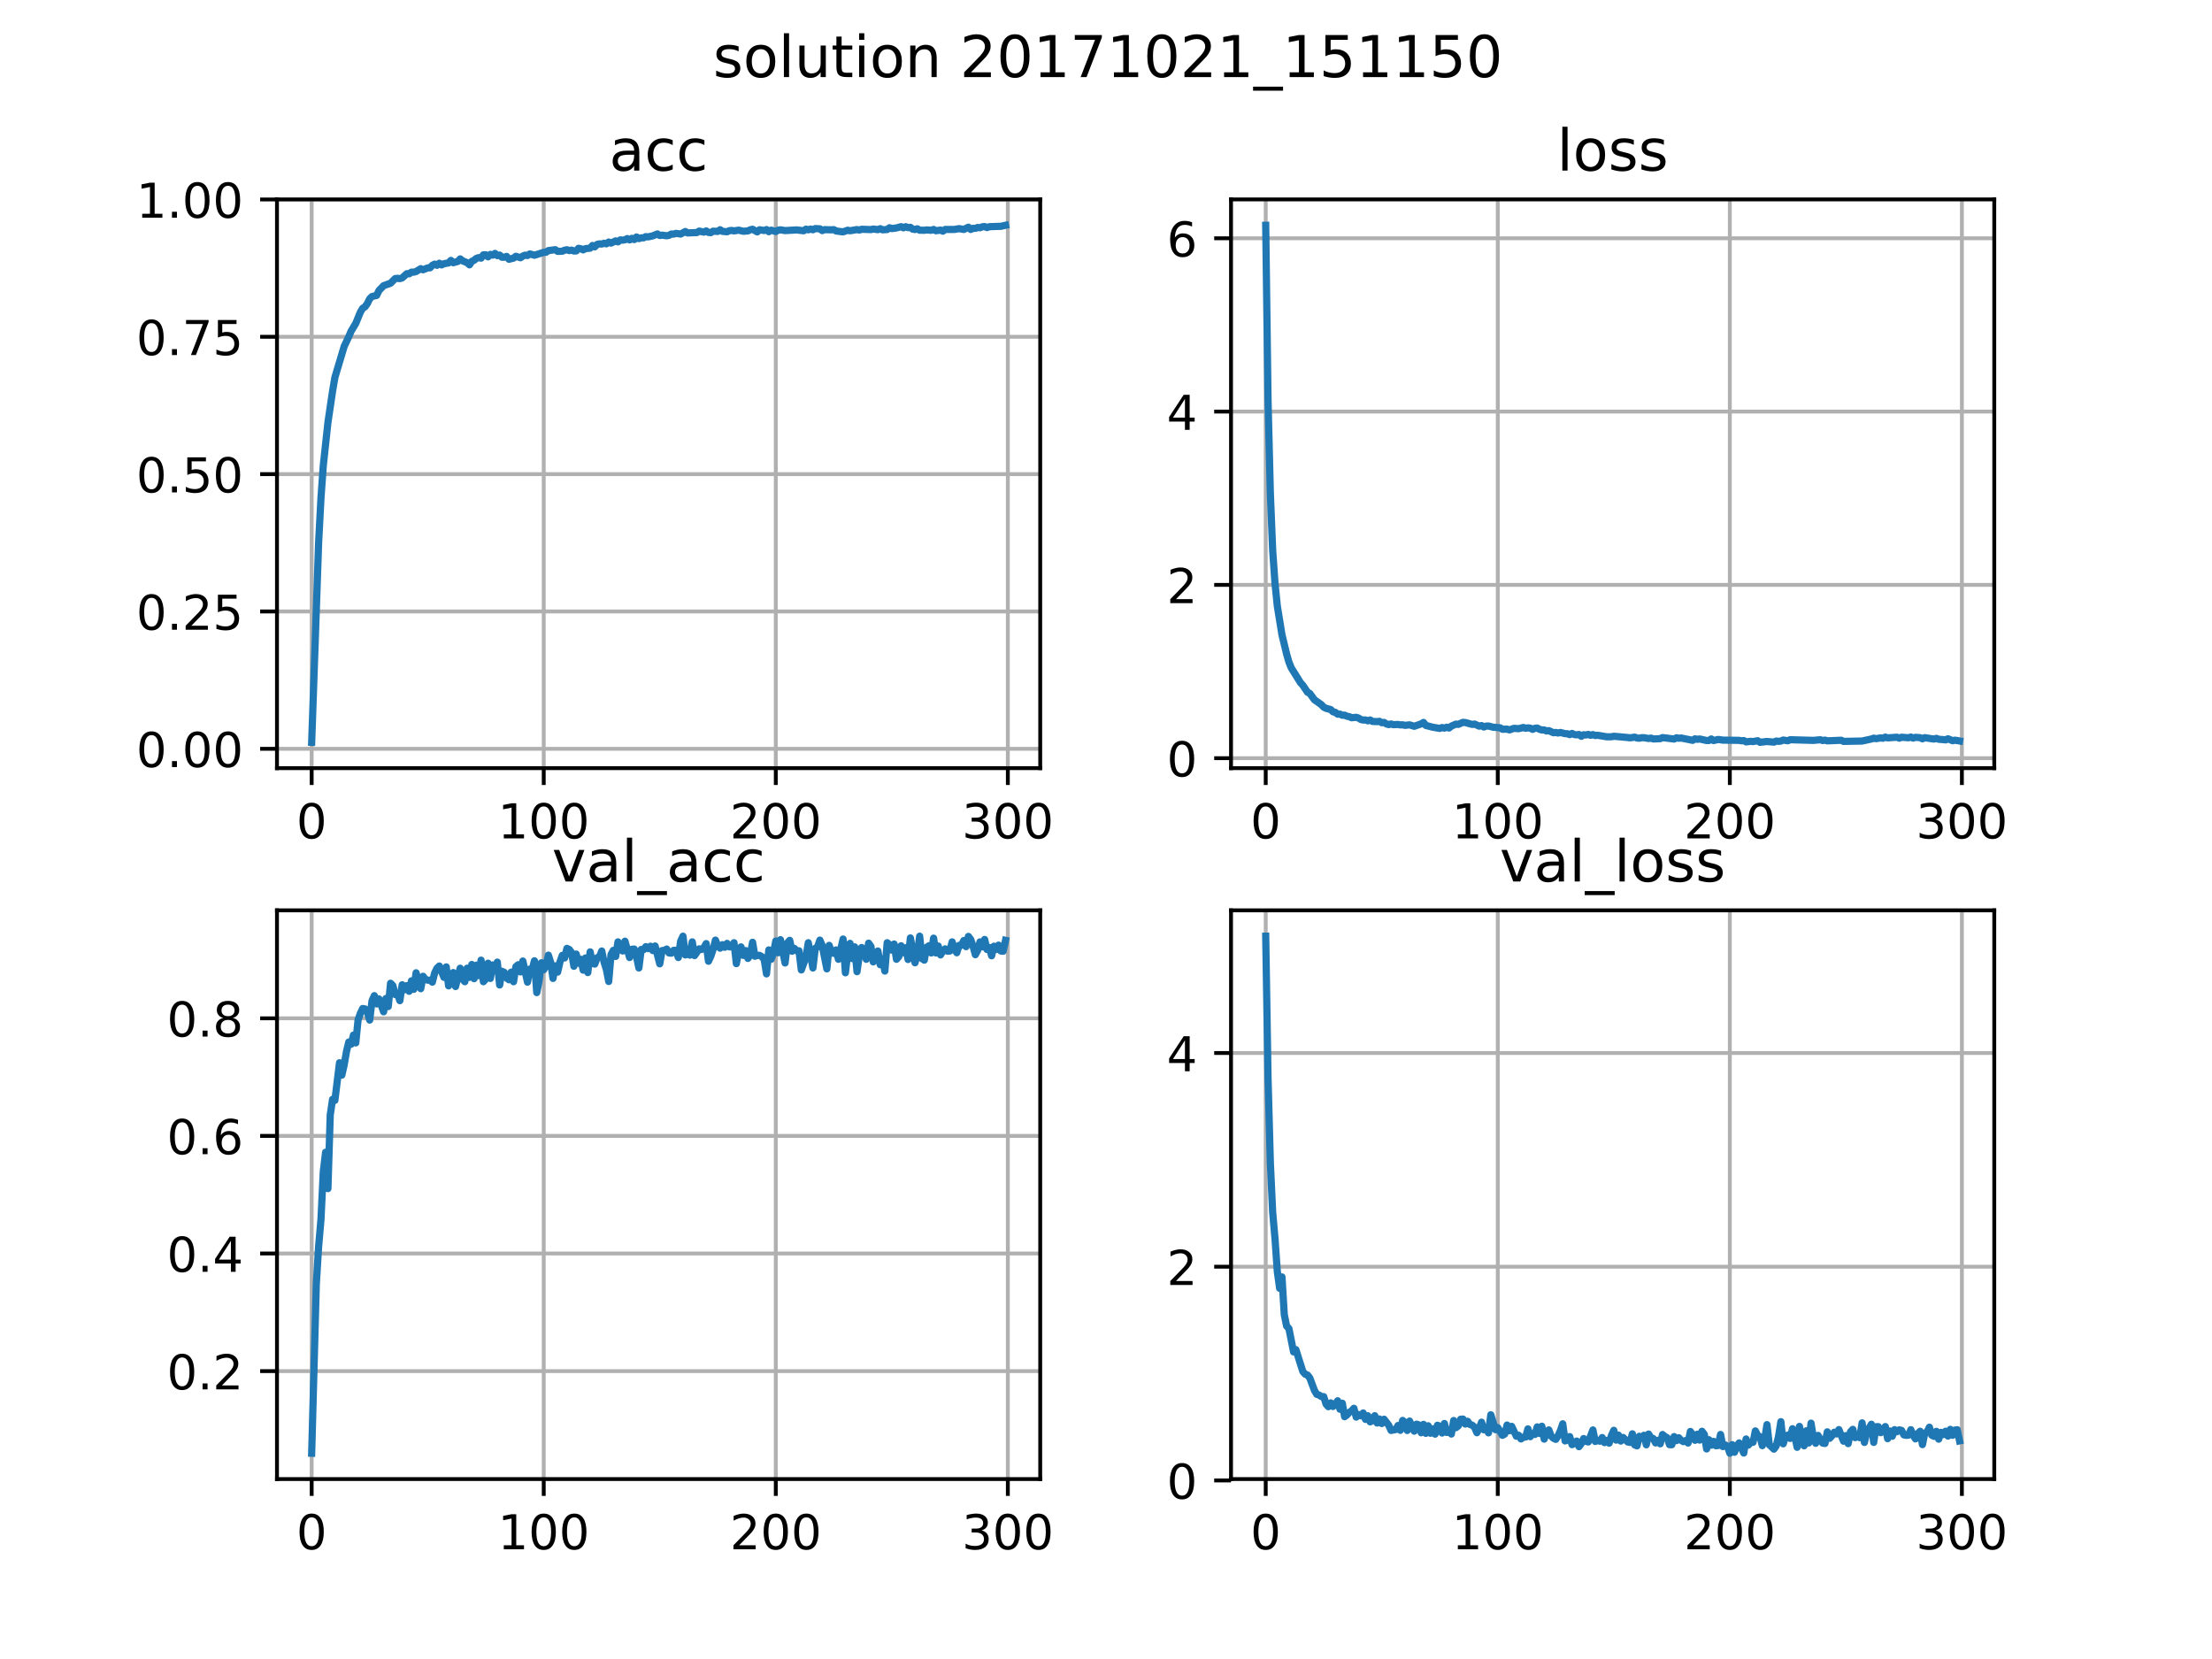 <?xml version="1.0" encoding="utf-8" standalone="no"?>
<!DOCTYPE svg PUBLIC "-//W3C//DTD SVG 1.1//EN"
  "http://www.w3.org/Graphics/SVG/1.1/DTD/svg11.dtd">
<!-- Created with matplotlib (http://matplotlib.org/) -->
<svg height="345pt" version="1.1" viewBox="0 0 460 345" width="460pt" xmlns="http://www.w3.org/2000/svg" xmlns:xlink="http://www.w3.org/1999/xlink">
 <defs>
  <style type="text/css">
*{stroke-linecap:butt;stroke-linejoin:round;}
  </style>
 </defs>
 <g id="figure_1">
  <g id="patch_1">
   <path d="M 0 345.6 
L 460.8 345.6 
L 460.8 0 
L 0 0 
z
" style="fill:#ffffff;"/>
  </g>
  <g id="axes_1">
   <g id="patch_2">
    <path d="M 57.6 159.744 
L 216.32 159.744 
L 216.32 41.472 
L 57.6 41.472 
z
" style="fill:#ffffff;"/>
   </g>
   <g id="matplotlib.axis_1">
    <g id="xtick_1">
     <g id="line2d_1">
      <path clip-path="url(#p0a40d57e91)" d="M 64.815 159.744 
L 64.815 41.472 
" style="fill:none;stroke:#b0b0b0;stroke-linecap:square;stroke-width:0.8;"/>
     </g>
     <g id="line2d_2">
      <defs>
       <path d="M 0 0 
L 0 3.5 
" id="m732a95f833" style="stroke:#000000;stroke-width:0.8;"/>
      </defs>
      <g>
       <use style="stroke:#000000;stroke-width:0.8;" x="64.815" xlink:href="#m732a95f833" y="159.744"/>
      </g>
     </g>
     <g id="text_1">
      <!-- 0 -->
      <defs>
       <path d="M 31.781 66.406 
Q 24.172 66.406 20.328 58.906 
Q 16.5 51.422 16.5 36.375 
Q 16.5 21.391 20.328 13.891 
Q 24.172 6.391 31.781 6.391 
Q 39.453 6.391 43.281 13.891 
Q 47.125 21.391 47.125 36.375 
Q 47.125 51.422 43.281 58.906 
Q 39.453 66.406 31.781 66.406 
z
M 31.781 74.219 
Q 44.047 74.219 50.516 64.516 
Q 56.984 54.828 56.984 36.375 
Q 56.984 17.969 50.516 8.266 
Q 44.047 -1.422 31.781 -1.422 
Q 19.531 -1.422 13.062 8.266 
Q 6.594 17.969 6.594 36.375 
Q 6.594 54.828 13.062 64.516 
Q 19.531 74.219 31.781 74.219 
z
" id="DejaVuSans-30"/>
      </defs>
      <g transform="translate(61.633 174.342)scale(0.1 -0.1)">
       <use xlink:href="#DejaVuSans-30"/>
      </g>
     </g>
    </g>
    <g id="xtick_2">
     <g id="line2d_3">
      <path clip-path="url(#p0a40d57e91)" d="M 113.072 159.744 
L 113.072 41.472 
" style="fill:none;stroke:#b0b0b0;stroke-linecap:square;stroke-width:0.8;"/>
     </g>
     <g id="line2d_4">
      <g>
       <use style="stroke:#000000;stroke-width:0.8;" x="113.072" xlink:href="#m732a95f833" y="159.744"/>
      </g>
     </g>
     <g id="text_2">
      <!-- 100 -->
      <defs>
       <path d="M 12.406 8.297 
L 28.516 8.297 
L 28.516 63.922 
L 10.984 60.406 
L 10.984 69.391 
L 28.422 72.906 
L 38.281 72.906 
L 38.281 8.297 
L 54.391 8.297 
L 54.391 0 
L 12.406 0 
z
" id="DejaVuSans-31"/>
      </defs>
      <g transform="translate(103.529 174.342)scale(0.1 -0.1)">
       <use xlink:href="#DejaVuSans-31"/>
       <use x="63.623" xlink:href="#DejaVuSans-30"/>
       <use x="127.246" xlink:href="#DejaVuSans-30"/>
      </g>
     </g>
    </g>
    <g id="xtick_3">
     <g id="line2d_5">
      <path clip-path="url(#p0a40d57e91)" d="M 161.33 159.744 
L 161.33 41.472 
" style="fill:none;stroke:#b0b0b0;stroke-linecap:square;stroke-width:0.8;"/>
     </g>
     <g id="line2d_6">
      <g>
       <use style="stroke:#000000;stroke-width:0.8;" x="161.33" xlink:href="#m732a95f833" y="159.744"/>
      </g>
     </g>
     <g id="text_3">
      <!-- 200 -->
      <defs>
       <path d="M 19.188 8.297 
L 53.609 8.297 
L 53.609 0 
L 7.328 0 
L 7.328 8.297 
Q 12.938 14.109 22.625 23.891 
Q 32.328 33.688 34.812 36.531 
Q 39.547 41.844 41.422 45.531 
Q 43.312 49.219 43.312 52.781 
Q 43.312 58.594 39.234 62.25 
Q 35.156 65.922 28.609 65.922 
Q 23.969 65.922 18.812 64.312 
Q 13.672 62.703 7.812 59.422 
L 7.812 69.391 
Q 13.766 71.781 18.938 73 
Q 24.125 74.219 28.422 74.219 
Q 39.75 74.219 46.484 68.547 
Q 53.219 62.891 53.219 53.422 
Q 53.219 48.922 51.531 44.891 
Q 49.859 40.875 45.406 35.406 
Q 44.188 33.984 37.641 27.219 
Q 31.109 20.453 19.188 8.297 
z
" id="DejaVuSans-32"/>
      </defs>
      <g transform="translate(151.786 174.342)scale(0.1 -0.1)">
       <use xlink:href="#DejaVuSans-32"/>
       <use x="63.623" xlink:href="#DejaVuSans-30"/>
       <use x="127.246" xlink:href="#DejaVuSans-30"/>
      </g>
     </g>
    </g>
    <g id="xtick_4">
     <g id="line2d_7">
      <path clip-path="url(#p0a40d57e91)" d="M 209.588 159.744 
L 209.588 41.472 
" style="fill:none;stroke:#b0b0b0;stroke-linecap:square;stroke-width:0.8;"/>
     </g>
     <g id="line2d_8">
      <g>
       <use style="stroke:#000000;stroke-width:0.8;" x="209.588" xlink:href="#m732a95f833" y="159.744"/>
      </g>
     </g>
     <g id="text_4">
      <!-- 300 -->
      <defs>
       <path d="M 40.578 39.312 
Q 47.656 37.797 51.625 33 
Q 55.609 28.219 55.609 21.188 
Q 55.609 10.406 48.188 4.484 
Q 40.766 -1.422 27.094 -1.422 
Q 22.516 -1.422 17.656 -0.516 
Q 12.797 0.391 7.625 2.203 
L 7.625 11.719 
Q 11.719 9.328 16.594 8.109 
Q 21.484 6.891 26.812 6.891 
Q 36.078 6.891 40.938 10.547 
Q 45.797 14.203 45.797 21.188 
Q 45.797 27.641 41.281 31.266 
Q 36.766 34.906 28.719 34.906 
L 20.219 34.906 
L 20.219 43.016 
L 29.109 43.016 
Q 36.375 43.016 40.234 45.922 
Q 44.094 48.828 44.094 54.297 
Q 44.094 59.906 40.109 62.906 
Q 36.141 65.922 28.719 65.922 
Q 24.656 65.922 20.016 65.031 
Q 15.375 64.156 9.812 62.312 
L 9.812 71.094 
Q 15.438 72.656 20.344 73.438 
Q 25.25 74.219 29.594 74.219 
Q 40.828 74.219 47.359 69.109 
Q 53.906 64.016 53.906 55.328 
Q 53.906 49.266 50.438 45.094 
Q 46.969 40.922 40.578 39.312 
z
" id="DejaVuSans-33"/>
      </defs>
      <g transform="translate(200.044 174.342)scale(0.1 -0.1)">
       <use xlink:href="#DejaVuSans-33"/>
       <use x="63.623" xlink:href="#DejaVuSans-30"/>
       <use x="127.246" xlink:href="#DejaVuSans-30"/>
      </g>
     </g>
    </g>
   </g>
   <g id="matplotlib.axis_2">
    <g id="ytick_1">
     <g id="line2d_9">
      <path clip-path="url(#p0a40d57e91)" d="M 57.6 155.717 
L 216.32 155.717 
" style="fill:none;stroke:#b0b0b0;stroke-linecap:square;stroke-width:0.8;"/>
     </g>
     <g id="line2d_10">
      <defs>
       <path d="M 0 0 
L -3.5 0 
" id="m758e142c24" style="stroke:#000000;stroke-width:0.8;"/>
      </defs>
      <g>
       <use style="stroke:#000000;stroke-width:0.8;" x="57.6" xlink:href="#m758e142c24" y="155.717"/>
      </g>
     </g>
     <g id="text_5">
      <!-- 0.00 -->
      <defs>
       <path d="M 10.688 12.406 
L 21 12.406 
L 21 0 
L 10.688 0 
z
" id="DejaVuSans-2e"/>
      </defs>
      <g transform="translate(28.334 159.516)scale(0.1 -0.1)">
       <use xlink:href="#DejaVuSans-30"/>
       <use x="63.623" xlink:href="#DejaVuSans-2e"/>
       <use x="95.41" xlink:href="#DejaVuSans-30"/>
       <use x="159.033" xlink:href="#DejaVuSans-30"/>
      </g>
     </g>
    </g>
    <g id="ytick_2">
     <g id="line2d_11">
      <path clip-path="url(#p0a40d57e91)" d="M 57.6 127.157 
L 216.32 127.157 
" style="fill:none;stroke:#b0b0b0;stroke-linecap:square;stroke-width:0.8;"/>
     </g>
     <g id="line2d_12">
      <g>
       <use style="stroke:#000000;stroke-width:0.8;" x="57.6" xlink:href="#m758e142c24" y="127.157"/>
      </g>
     </g>
     <g id="text_6">
      <!-- 0.25 -->
      <defs>
       <path d="M 10.797 72.906 
L 49.516 72.906 
L 49.516 64.594 
L 19.828 64.594 
L 19.828 46.734 
Q 21.969 47.469 24.109 47.828 
Q 26.266 48.188 28.422 48.188 
Q 40.625 48.188 47.75 41.5 
Q 54.891 34.812 54.891 23.391 
Q 54.891 11.625 47.562 5.094 
Q 40.234 -1.422 26.906 -1.422 
Q 22.312 -1.422 17.547 -0.641 
Q 12.797 0.141 7.719 1.703 
L 7.719 11.625 
Q 12.109 9.234 16.797 8.062 
Q 21.484 6.891 26.703 6.891 
Q 35.156 6.891 40.078 11.328 
Q 45.016 15.766 45.016 23.391 
Q 45.016 31 40.078 35.438 
Q 35.156 39.891 26.703 39.891 
Q 22.75 39.891 18.812 39.016 
Q 14.891 38.141 10.797 36.281 
z
" id="DejaVuSans-35"/>
      </defs>
      <g transform="translate(28.334 130.957)scale(0.1 -0.1)">
       <use xlink:href="#DejaVuSans-30"/>
       <use x="63.623" xlink:href="#DejaVuSans-2e"/>
       <use x="95.41" xlink:href="#DejaVuSans-32"/>
       <use x="159.033" xlink:href="#DejaVuSans-35"/>
      </g>
     </g>
    </g>
    <g id="ytick_3">
     <g id="line2d_13">
      <path clip-path="url(#p0a40d57e91)" d="M 57.6 98.598 
L 216.32 98.598 
" style="fill:none;stroke:#b0b0b0;stroke-linecap:square;stroke-width:0.8;"/>
     </g>
     <g id="line2d_14">
      <g>
       <use style="stroke:#000000;stroke-width:0.8;" x="57.6" xlink:href="#m758e142c24" y="98.598"/>
      </g>
     </g>
     <g id="text_7">
      <!-- 0.50 -->
      <g transform="translate(28.334 102.397)scale(0.1 -0.1)">
       <use xlink:href="#DejaVuSans-30"/>
       <use x="63.623" xlink:href="#DejaVuSans-2e"/>
       <use x="95.41" xlink:href="#DejaVuSans-35"/>
       <use x="159.033" xlink:href="#DejaVuSans-30"/>
      </g>
     </g>
    </g>
    <g id="ytick_4">
     <g id="line2d_15">
      <path clip-path="url(#p0a40d57e91)" d="M 57.6 70.039 
L 216.32 70.039 
" style="fill:none;stroke:#b0b0b0;stroke-linecap:square;stroke-width:0.8;"/>
     </g>
     <g id="line2d_16">
      <g>
       <use style="stroke:#000000;stroke-width:0.8;" x="57.6" xlink:href="#m758e142c24" y="70.039"/>
      </g>
     </g>
     <g id="text_8">
      <!-- 0.75 -->
      <defs>
       <path d="M 8.203 72.906 
L 55.078 72.906 
L 55.078 68.703 
L 28.609 0 
L 18.312 0 
L 43.219 64.594 
L 8.203 64.594 
z
" id="DejaVuSans-37"/>
      </defs>
      <g transform="translate(28.334 73.838)scale(0.1 -0.1)">
       <use xlink:href="#DejaVuSans-30"/>
       <use x="63.623" xlink:href="#DejaVuSans-2e"/>
       <use x="95.41" xlink:href="#DejaVuSans-37"/>
       <use x="159.033" xlink:href="#DejaVuSans-35"/>
      </g>
     </g>
    </g>
    <g id="ytick_5">
     <g id="line2d_17">
      <path clip-path="url(#p0a40d57e91)" d="M 57.6 41.48 
L 216.32 41.48 
" style="fill:none;stroke:#b0b0b0;stroke-linecap:square;stroke-width:0.8;"/>
     </g>
     <g id="line2d_18">
      <g>
       <use style="stroke:#000000;stroke-width:0.8;" x="57.6" xlink:href="#m758e142c24" y="41.48"/>
      </g>
     </g>
     <g id="text_9">
      <!-- 1.00 -->
      <g transform="translate(28.334 45.279)scale(0.1 -0.1)">
       <use xlink:href="#DejaVuSans-31"/>
       <use x="63.623" xlink:href="#DejaVuSans-2e"/>
       <use x="95.41" xlink:href="#DejaVuSans-30"/>
       <use x="159.033" xlink:href="#DejaVuSans-30"/>
      </g>
     </g>
    </g>
   </g>
   <g id="line2d_19">
    <path clip-path="url(#p0a40d57e91)" d="M 64.815 154.368 
L 65.78 126.777 
L 66.262 112.788 
L 66.745 103.596 
L 67.227 96.842 
L 68.193 87.867 
L 69.158 81.357 
L 69.64 78.506 
L 71.571 72.038 
L 72.536 69.997 
L 73.018 68.86 
L 73.984 67.257 
L 74.949 64.898 
L 75.431 64.1 
L 75.914 63.804 
L 76.396 63.116 
L 76.879 62.138 
L 77.362 61.662 
L 78.327 61.429 
L 78.809 60.419 
L 79.774 59.414 
L 81.222 58.89 
L 82.187 57.928 
L 82.67 57.875 
L 83.153 57.944 
L 83.635 57.796 
L 84.6 56.918 
L 85.083 56.939 
L 85.565 56.59 
L 86.048 56.6 
L 86.531 56.458 
L 87.496 55.876 
L 87.978 56.103 
L 88.943 55.712 
L 89.426 55.701 
L 89.909 55.172 
L 90.391 54.924 
L 90.874 55.172 
L 91.356 54.739 
L 91.839 55.088 
L 92.322 54.834 
L 93.287 54.681 
L 93.769 54.152 
L 94.252 54.633 
L 95.217 54.363 
L 95.7 53.84 
L 96.182 54.231 
L 97.147 54.628 
L 97.63 55.077 
L 98.112 54.358 
L 98.595 54.12 
L 99.078 53.723 
L 99.56 53.575 
L 100.043 53.686 
L 100.525 52.994 
L 101.008 52.983 
L 101.49 53.411 
L 101.973 52.904 
L 102.456 53.057 
L 102.938 52.697 
L 103.421 53.157 
L 103.903 53.041 
L 104.386 53.496 
L 104.869 53.491 
L 105.351 53.321 
L 105.834 53.914 
L 106.799 53.681 
L 107.281 53.3 
L 108.247 53.602 
L 108.729 53.242 
L 109.212 53.062 
L 109.694 53.136 
L 110.177 52.803 
L 111.142 53.078 
L 113.072 52.475 
L 113.555 52.459 
L 114.038 52.11 
L 115.485 51.925 
L 115.968 52.274 
L 116.933 52.243 
L 117.416 52.026 
L 117.898 51.936 
L 118.381 52.105 
L 118.863 52.01 
L 119.346 52.2 
L 119.828 52.179 
L 120.311 51.634 
L 120.794 51.73 
L 121.276 51.962 
L 121.759 51.703 
L 122.724 51.608 
L 123.207 51.053 
L 123.689 51.333 
L 124.172 50.83 
L 124.654 50.714 
L 125.137 50.751 
L 125.619 50.587 
L 126.102 50.703 
L 126.585 50.333 
L 127.067 50.55 
L 128.032 50.095 
L 128.515 50.291 
L 128.997 49.889 
L 129.48 49.942 
L 129.963 49.868 
L 130.445 49.614 
L 130.928 49.894 
L 131.41 49.561 
L 131.893 49.82 
L 132.376 49.281 
L 132.858 49.625 
L 133.341 49.461 
L 133.823 49.461 
L 134.306 49.212 
L 134.788 49.26 
L 135.754 49.043 
L 136.719 48.651 
L 137.201 48.969 
L 137.684 48.9 
L 138.649 49.032 
L 139.132 48.932 
L 139.614 48.667 
L 140.097 48.683 
L 140.579 48.53 
L 141.544 48.673 
L 142.51 48.149 
L 142.992 48.44 
L 144.923 48.361 
L 145.405 48.054 
L 146.37 48.276 
L 146.853 48.022 
L 147.335 48.339 
L 147.818 48.376 
L 148.301 48.075 
L 149.266 48.123 
L 149.748 47.774 
L 150.231 48.107 
L 151.196 48.202 
L 151.679 47.969 
L 152.161 47.922 
L 152.644 48.017 
L 153.609 47.863 
L 154.574 48.096 
L 155.539 48.017 
L 156.022 47.784 
L 156.504 47.678 
L 157.47 48.223 
L 157.952 47.779 
L 158.917 47.937 
L 159.4 47.742 
L 159.882 48.181 
L 160.365 47.858 
L 161.33 48.149 
L 161.813 47.869 
L 162.295 47.789 
L 163.261 47.953 
L 165.673 47.811 
L 167.121 47.99 
L 167.604 47.652 
L 168.086 47.789 
L 168.569 47.636 
L 169.051 47.779 
L 169.534 47.536 
L 170.499 47.583 
L 170.982 47.953 
L 171.464 47.752 
L 172.912 47.795 
L 173.395 47.758 
L 173.877 48.038 
L 175.325 48.218 
L 176.29 47.874 
L 176.773 47.99 
L 178.22 47.737 
L 178.703 47.848 
L 179.186 47.678 
L 181.116 47.747 
L 181.598 47.631 
L 182.564 47.758 
L 183.046 47.557 
L 183.529 47.789 
L 184.494 47.731 
L 184.977 47.361 
L 185.459 47.536 
L 186.424 47.403 
L 187.389 47.134 
L 187.872 47.377 
L 188.355 47.144 
L 188.837 47.345 
L 189.32 47.271 
L 189.802 47.657 
L 190.285 47.731 
L 190.767 47.578 
L 191.25 47.874 
L 192.215 47.885 
L 192.698 47.811 
L 193.663 47.89 
L 194.146 47.715 
L 194.628 47.985 
L 195.593 47.848 
L 196.076 48.075 
L 196.558 47.715 
L 198.489 47.715 
L 199.454 47.541 
L 200.419 47.721 
L 201.384 47.245 
L 201.867 47.715 
L 202.349 47.483 
L 202.832 47.488 
L 203.315 47.303 
L 203.797 47.366 
L 204.28 47.155 
L 204.762 47.118 
L 205.245 47.324 
L 205.727 47.144 
L 208.14 47.06 
L 209.105 46.848 
L 209.105 46.848 
" style="fill:none;stroke:#1f77b4;stroke-linecap:square;stroke-width:1.5;"/>
   </g>
   <g id="patch_3">
    <path d="M 57.6 159.744 
L 57.6 41.472 
" style="fill:none;stroke:#000000;stroke-linecap:square;stroke-linejoin:miter;stroke-width:0.8;"/>
   </g>
   <g id="patch_4">
    <path d="M 216.32 159.744 
L 216.32 41.472 
" style="fill:none;stroke:#000000;stroke-linecap:square;stroke-linejoin:miter;stroke-width:0.8;"/>
   </g>
   <g id="patch_5">
    <path d="M 57.6 159.744 
L 216.32 159.744 
" style="fill:none;stroke:#000000;stroke-linecap:square;stroke-linejoin:miter;stroke-width:0.8;"/>
   </g>
   <g id="patch_6">
    <path d="M 57.6 41.472 
L 216.32 41.472 
" style="fill:none;stroke:#000000;stroke-linecap:square;stroke-linejoin:miter;stroke-width:0.8;"/>
   </g>
   <g id="text_10">
    <!-- acc -->
    <defs>
     <path d="M 34.281 27.484 
Q 23.391 27.484 19.188 25 
Q 14.984 22.516 14.984 16.5 
Q 14.984 11.719 18.141 8.906 
Q 21.297 6.109 26.703 6.109 
Q 34.188 6.109 38.703 11.406 
Q 43.219 16.703 43.219 25.484 
L 43.219 27.484 
z
M 52.203 31.203 
L 52.203 0 
L 43.219 0 
L 43.219 8.297 
Q 40.141 3.328 35.547 0.953 
Q 30.953 -1.422 24.312 -1.422 
Q 15.922 -1.422 10.953 3.297 
Q 6 8.016 6 15.922 
Q 6 25.141 12.172 29.828 
Q 18.359 34.516 30.609 34.516 
L 43.219 34.516 
L 43.219 35.406 
Q 43.219 41.609 39.141 45 
Q 35.062 48.391 27.688 48.391 
Q 23 48.391 18.547 47.266 
Q 14.109 46.141 10.016 43.891 
L 10.016 52.203 
Q 14.938 54.109 19.578 55.047 
Q 24.219 56 28.609 56 
Q 40.484 56 46.344 49.844 
Q 52.203 43.703 52.203 31.203 
z
" id="DejaVuSans-61"/>
     <path d="M 48.781 52.594 
L 48.781 44.188 
Q 44.969 46.297 41.141 47.344 
Q 37.312 48.391 33.406 48.391 
Q 24.656 48.391 19.812 42.844 
Q 14.984 37.312 14.984 27.297 
Q 14.984 17.281 19.812 11.734 
Q 24.656 6.203 33.406 6.203 
Q 37.312 6.203 41.141 7.25 
Q 44.969 8.297 48.781 10.406 
L 48.781 2.094 
Q 45.016 0.344 40.984 -0.531 
Q 36.969 -1.422 32.422 -1.422 
Q 20.062 -1.422 12.781 6.344 
Q 5.516 14.109 5.516 27.297 
Q 5.516 40.672 12.859 48.328 
Q 20.219 56 33.016 56 
Q 37.156 56 41.109 55.141 
Q 45.062 54.297 48.781 52.594 
z
" id="DejaVuSans-63"/>
    </defs>
    <g transform="translate(126.685 35.472)scale(0.12 -0.12)">
     <use xlink:href="#DejaVuSans-61"/>
     <use x="61.279" xlink:href="#DejaVuSans-63"/>
     <use x="116.26" xlink:href="#DejaVuSans-63"/>
    </g>
   </g>
  </g>
  <g id="axes_2">
   <g id="patch_7">
    <path d="M 256 159.744 
L 414.72 159.744 
L 414.72 41.472 
L 256 41.472 
z
" style="fill:#ffffff;"/>
   </g>
   <g id="matplotlib.axis_3">
    <g id="xtick_5">
     <g id="line2d_20">
      <path clip-path="url(#p225c251c19)" d="M 263.215 159.744 
L 263.215 41.472 
" style="fill:none;stroke:#b0b0b0;stroke-linecap:square;stroke-width:0.8;"/>
     </g>
     <g id="line2d_21">
      <g>
       <use style="stroke:#000000;stroke-width:0.8;" x="263.215" xlink:href="#m732a95f833" y="159.744"/>
      </g>
     </g>
     <g id="text_11">
      <!-- 0 -->
      <g transform="translate(260.033 174.342)scale(0.1 -0.1)">
       <use xlink:href="#DejaVuSans-30"/>
      </g>
     </g>
    </g>
    <g id="xtick_6">
     <g id="line2d_22">
      <path clip-path="url(#p225c251c19)" d="M 311.472 159.744 
L 311.472 41.472 
" style="fill:none;stroke:#b0b0b0;stroke-linecap:square;stroke-width:0.8;"/>
     </g>
     <g id="line2d_23">
      <g>
       <use style="stroke:#000000;stroke-width:0.8;" x="311.472" xlink:href="#m732a95f833" y="159.744"/>
      </g>
     </g>
     <g id="text_12">
      <!-- 100 -->
      <g transform="translate(301.929 174.342)scale(0.1 -0.1)">
       <use xlink:href="#DejaVuSans-31"/>
       <use x="63.623" xlink:href="#DejaVuSans-30"/>
       <use x="127.246" xlink:href="#DejaVuSans-30"/>
      </g>
     </g>
    </g>
    <g id="xtick_7">
     <g id="line2d_24">
      <path clip-path="url(#p225c251c19)" d="M 359.73 159.744 
L 359.73 41.472 
" style="fill:none;stroke:#b0b0b0;stroke-linecap:square;stroke-width:0.8;"/>
     </g>
     <g id="line2d_25">
      <g>
       <use style="stroke:#000000;stroke-width:0.8;" x="359.73" xlink:href="#m732a95f833" y="159.744"/>
      </g>
     </g>
     <g id="text_13">
      <!-- 200 -->
      <g transform="translate(350.186 174.342)scale(0.1 -0.1)">
       <use xlink:href="#DejaVuSans-32"/>
       <use x="63.623" xlink:href="#DejaVuSans-30"/>
       <use x="127.246" xlink:href="#DejaVuSans-30"/>
      </g>
     </g>
    </g>
    <g id="xtick_8">
     <g id="line2d_26">
      <path clip-path="url(#p225c251c19)" d="M 407.988 159.744 
L 407.988 41.472 
" style="fill:none;stroke:#b0b0b0;stroke-linecap:square;stroke-width:0.8;"/>
     </g>
     <g id="line2d_27">
      <g>
       <use style="stroke:#000000;stroke-width:0.8;" x="407.988" xlink:href="#m732a95f833" y="159.744"/>
      </g>
     </g>
     <g id="text_14">
      <!-- 300 -->
      <g transform="translate(398.444 174.342)scale(0.1 -0.1)">
       <use xlink:href="#DejaVuSans-33"/>
       <use x="63.623" xlink:href="#DejaVuSans-30"/>
       <use x="127.246" xlink:href="#DejaVuSans-30"/>
      </g>
     </g>
    </g>
   </g>
   <g id="matplotlib.axis_4">
    <g id="ytick_6">
     <g id="line2d_28">
      <path clip-path="url(#p225c251c19)" d="M 256 157.668 
L 414.72 157.668 
" style="fill:none;stroke:#b0b0b0;stroke-linecap:square;stroke-width:0.8;"/>
     </g>
     <g id="line2d_29">
      <g>
       <use style="stroke:#000000;stroke-width:0.8;" x="256" xlink:href="#m758e142c24" y="157.668"/>
      </g>
     </g>
     <g id="text_15">
      <!-- 0 -->
      <g transform="translate(242.637 161.467)scale(0.1 -0.1)">
       <use xlink:href="#DejaVuSans-30"/>
      </g>
     </g>
    </g>
    <g id="ytick_7">
     <g id="line2d_30">
      <path clip-path="url(#p225c251c19)" d="M 256 121.629 
L 414.72 121.629 
" style="fill:none;stroke:#b0b0b0;stroke-linecap:square;stroke-width:0.8;"/>
     </g>
     <g id="line2d_31">
      <g>
       <use style="stroke:#000000;stroke-width:0.8;" x="256" xlink:href="#m758e142c24" y="121.629"/>
      </g>
     </g>
     <g id="text_16">
      <!-- 2 -->
      <g transform="translate(242.637 125.428)scale(0.1 -0.1)">
       <use xlink:href="#DejaVuSans-32"/>
      </g>
     </g>
    </g>
    <g id="ytick_8">
     <g id="line2d_32">
      <path clip-path="url(#p225c251c19)" d="M 256 85.59 
L 414.72 85.59 
" style="fill:none;stroke:#b0b0b0;stroke-linecap:square;stroke-width:0.8;"/>
     </g>
     <g id="line2d_33">
      <g>
       <use style="stroke:#000000;stroke-width:0.8;" x="256" xlink:href="#m758e142c24" y="85.59"/>
      </g>
     </g>
     <g id="text_17">
      <!-- 4 -->
      <defs>
       <path d="M 37.797 64.312 
L 12.891 25.391 
L 37.797 25.391 
z
M 35.203 72.906 
L 47.609 72.906 
L 47.609 25.391 
L 58.016 25.391 
L 58.016 17.188 
L 47.609 17.188 
L 47.609 0 
L 37.797 0 
L 37.797 17.188 
L 4.891 17.188 
L 4.891 26.703 
z
" id="DejaVuSans-34"/>
      </defs>
      <g transform="translate(242.637 89.389)scale(0.1 -0.1)">
       <use xlink:href="#DejaVuSans-34"/>
      </g>
     </g>
    </g>
    <g id="ytick_9">
     <g id="line2d_34">
      <path clip-path="url(#p225c251c19)" d="M 256 49.55 
L 414.72 49.55 
" style="fill:none;stroke:#b0b0b0;stroke-linecap:square;stroke-width:0.8;"/>
     </g>
     <g id="line2d_35">
      <g>
       <use style="stroke:#000000;stroke-width:0.8;" x="256" xlink:href="#m758e142c24" y="49.55"/>
      </g>
     </g>
     <g id="text_18">
      <!-- 6 -->
      <defs>
       <path d="M 33.016 40.375 
Q 26.375 40.375 22.484 35.828 
Q 18.609 31.297 18.609 23.391 
Q 18.609 15.531 22.484 10.953 
Q 26.375 6.391 33.016 6.391 
Q 39.656 6.391 43.531 10.953 
Q 47.406 15.531 47.406 23.391 
Q 47.406 31.297 43.531 35.828 
Q 39.656 40.375 33.016 40.375 
z
M 52.594 71.297 
L 52.594 62.312 
Q 48.875 64.062 45.094 64.984 
Q 41.312 65.922 37.594 65.922 
Q 27.828 65.922 22.672 59.328 
Q 17.531 52.734 16.797 39.406 
Q 19.672 43.656 24.016 45.922 
Q 28.375 48.188 33.594 48.188 
Q 44.578 48.188 50.953 41.516 
Q 57.328 34.859 57.328 23.391 
Q 57.328 12.156 50.688 5.359 
Q 44.047 -1.422 33.016 -1.422 
Q 20.359 -1.422 13.672 8.266 
Q 6.984 17.969 6.984 36.375 
Q 6.984 53.656 15.188 63.938 
Q 23.391 74.219 37.203 74.219 
Q 40.922 74.219 44.703 73.484 
Q 48.484 72.75 52.594 71.297 
z
" id="DejaVuSans-36"/>
      </defs>
      <g transform="translate(242.637 53.35)scale(0.1 -0.1)">
       <use xlink:href="#DejaVuSans-36"/>
      </g>
     </g>
    </g>
   </g>
   <g id="line2d_36">
    <path clip-path="url(#p225c251c19)" d="M 263.215 46.848 
L 263.697 83.329 
L 264.18 102.631 
L 264.662 114.474 
L 265.145 121.301 
L 265.627 126.042 
L 266.593 132.009 
L 267.558 136.005 
L 268.04 137.674 
L 268.523 138.88 
L 270.453 141.985 
L 270.936 142.509 
L 271.901 143.941 
L 272.384 144.205 
L 273.349 145.532 
L 274.314 146.205 
L 274.796 146.55 
L 275.279 147.058 
L 275.762 147.3 
L 276.727 147.553 
L 277.209 148.025 
L 277.692 148.135 
L 278.174 148.517 
L 278.657 148.508 
L 279.14 148.74 
L 279.622 148.722 
L 280.105 148.942 
L 280.587 149.034 
L 281.07 149.258 
L 282.035 149.168 
L 282.518 149.328 
L 283 149.626 
L 283.483 149.734 
L 283.965 149.719 
L 284.448 149.898 
L 284.931 149.726 
L 285.413 150.025 
L 286.378 150.065 
L 286.861 150.003 
L 287.343 150.291 
L 287.826 150.231 
L 288.309 150.54 
L 288.791 150.681 
L 289.274 150.559 
L 289.756 150.699 
L 290.722 150.655 
L 291.204 150.747 
L 291.687 150.726 
L 292.169 150.843 
L 293.134 150.734 
L 294.1 151.036 
L 295.547 150.531 
L 296.03 150.235 
L 296.512 150.855 
L 297.96 151.23 
L 299.408 151.48 
L 299.89 151.296 
L 300.373 151.418 
L 300.856 151.227 
L 301.338 151.395 
L 301.821 150.999 
L 302.786 150.584 
L 303.269 150.637 
L 304.234 150.214 
L 304.716 150.256 
L 306.164 150.655 
L 306.647 150.574 
L 307.612 151.01 
L 308.094 150.888 
L 308.577 151.186 
L 309.059 150.995 
L 309.542 150.98 
L 310.507 151.23 
L 311.955 151.347 
L 312.438 151.653 
L 313.403 151.628 
L 313.885 151.788 
L 314.85 151.458 
L 315.816 151.538 
L 316.781 151.286 
L 317.263 151.449 
L 317.746 151.362 
L 318.228 151.425 
L 318.711 151.673 
L 319.194 151.453 
L 319.676 151.408 
L 320.159 151.669 
L 320.641 151.799 
L 321.124 151.799 
L 321.607 152.006 
L 322.089 151.94 
L 323.054 152.38 
L 323.537 152.318 
L 324.019 152.436 
L 324.502 152.32 
L 325.467 152.571 
L 325.95 152.584 
L 326.432 152.77 
L 326.915 152.527 
L 327.397 152.762 
L 327.88 152.814 
L 328.363 152.738 
L 328.845 153.114 
L 329.328 152.795 
L 329.81 152.845 
L 330.293 152.719 
L 330.776 152.913 
L 331.258 152.76 
L 331.741 152.954 
L 332.223 152.899 
L 334.154 153.228 
L 335.119 153.213 
L 335.601 153.111 
L 338.497 153.373 
L 338.979 153.443 
L 339.944 153.291 
L 340.427 153.474 
L 340.91 153.523 
L 341.392 153.404 
L 341.875 153.407 
L 342.84 153.579 
L 343.323 153.49 
L 343.805 153.671 
L 345.253 153.611 
L 345.735 153.385 
L 348.148 153.688 
L 348.631 153.426 
L 349.113 153.53 
L 349.596 153.473 
L 350.561 153.667 
L 352.009 153.956 
L 352.492 153.642 
L 352.974 153.747 
L 353.457 153.675 
L 354.904 153.998 
L 355.387 153.992 
L 355.87 153.669 
L 356.352 154.002 
L 357.317 153.772 
L 358.282 153.914 
L 361.661 153.962 
L 362.143 154.058 
L 362.626 154.006 
L 363.108 154.28 
L 364.073 154.164 
L 364.556 154.217 
L 365.521 154.035 
L 366.004 154.368 
L 367.451 154.197 
L 368.899 154.333 
L 369.382 154.108 
L 369.864 154.167 
L 370.347 154.112 
L 370.83 153.896 
L 371.795 154.046 
L 372.277 153.83 
L 377.103 153.968 
L 378.551 153.834 
L 379.033 153.999 
L 379.516 153.912 
L 379.998 154.065 
L 382.894 153.94 
L 383.377 154.177 
L 387.237 154.103 
L 389.167 153.681 
L 389.65 153.505 
L 390.133 153.615 
L 391.098 153.449 
L 391.58 153.521 
L 392.063 153.288 
L 392.546 153.452 
L 394.476 153.307 
L 394.958 153.508 
L 395.441 153.311 
L 396.889 153.429 
L 397.371 153.271 
L 397.854 153.491 
L 398.336 153.331 
L 399.302 153.404 
L 399.784 153.639 
L 400.267 153.4 
L 401.715 153.629 
L 402.197 153.694 
L 402.68 153.544 
L 403.162 153.735 
L 404.127 153.808 
L 404.61 153.862 
L 405.093 153.632 
L 406.058 154.035 
L 406.54 153.92 
L 407.505 154.09 
L 407.505 154.09 
" style="fill:none;stroke:#1f77b4;stroke-linecap:square;stroke-width:1.5;"/>
   </g>
   <g id="patch_8">
    <path d="M 256 159.744 
L 256 41.472 
" style="fill:none;stroke:#000000;stroke-linecap:square;stroke-linejoin:miter;stroke-width:0.8;"/>
   </g>
   <g id="patch_9">
    <path d="M 414.72 159.744 
L 414.72 41.472 
" style="fill:none;stroke:#000000;stroke-linecap:square;stroke-linejoin:miter;stroke-width:0.8;"/>
   </g>
   <g id="patch_10">
    <path d="M 256 159.744 
L 414.72 159.744 
" style="fill:none;stroke:#000000;stroke-linecap:square;stroke-linejoin:miter;stroke-width:0.8;"/>
   </g>
   <g id="patch_11">
    <path d="M 256 41.472 
L 414.72 41.472 
" style="fill:none;stroke:#000000;stroke-linecap:square;stroke-linejoin:miter;stroke-width:0.8;"/>
   </g>
   <g id="text_19">
    <!-- loss -->
    <defs>
     <path d="M 9.422 75.984 
L 18.406 75.984 
L 18.406 0 
L 9.422 0 
z
" id="DejaVuSans-6c"/>
     <path d="M 30.609 48.391 
Q 23.391 48.391 19.188 42.75 
Q 14.984 37.109 14.984 27.297 
Q 14.984 17.484 19.156 11.844 
Q 23.344 6.203 30.609 6.203 
Q 37.797 6.203 41.984 11.859 
Q 46.188 17.531 46.188 27.297 
Q 46.188 37.016 41.984 42.703 
Q 37.797 48.391 30.609 48.391 
z
M 30.609 56 
Q 42.328 56 49.016 48.375 
Q 55.719 40.766 55.719 27.297 
Q 55.719 13.875 49.016 6.219 
Q 42.328 -1.422 30.609 -1.422 
Q 18.844 -1.422 12.172 6.219 
Q 5.516 13.875 5.516 27.297 
Q 5.516 40.766 12.172 48.375 
Q 18.844 56 30.609 56 
z
" id="DejaVuSans-6f"/>
     <path d="M 44.281 53.078 
L 44.281 44.578 
Q 40.484 46.531 36.375 47.5 
Q 32.281 48.484 27.875 48.484 
Q 21.188 48.484 17.844 46.438 
Q 14.5 44.391 14.5 40.281 
Q 14.5 37.156 16.891 35.375 
Q 19.281 33.594 26.516 31.984 
L 29.594 31.297 
Q 39.156 29.25 43.188 25.516 
Q 47.219 21.781 47.219 15.094 
Q 47.219 7.469 41.188 3.016 
Q 35.156 -1.422 24.609 -1.422 
Q 20.219 -1.422 15.453 -0.562 
Q 10.688 0.297 5.422 2 
L 5.422 11.281 
Q 10.406 8.688 15.234 7.391 
Q 20.062 6.109 24.812 6.109 
Q 31.156 6.109 34.562 8.281 
Q 37.984 10.453 37.984 14.406 
Q 37.984 18.062 35.516 20.016 
Q 33.062 21.969 24.703 23.781 
L 21.578 24.516 
Q 13.234 26.266 9.516 29.906 
Q 5.812 33.547 5.812 39.891 
Q 5.812 47.609 11.281 51.797 
Q 16.75 56 26.812 56 
Q 31.781 56 36.172 55.266 
Q 40.578 54.547 44.281 53.078 
z
" id="DejaVuSans-73"/>
    </defs>
    <g transform="translate(323.771 35.472)scale(0.12 -0.12)">
     <use xlink:href="#DejaVuSans-6c"/>
     <use x="27.783" xlink:href="#DejaVuSans-6f"/>
     <use x="88.965" xlink:href="#DejaVuSans-73"/>
     <use x="141.064" xlink:href="#DejaVuSans-73"/>
    </g>
   </g>
  </g>
  <g id="axes_3">
   <g id="patch_12">
    <path d="M 57.6 307.584 
L 216.32 307.584 
L 216.32 189.312 
L 57.6 189.312 
z
" style="fill:#ffffff;"/>
   </g>
   <g id="matplotlib.axis_5">
    <g id="xtick_9">
     <g id="line2d_37">
      <path clip-path="url(#p83e244c50f)" d="M 64.815 307.584 
L 64.815 189.312 
" style="fill:none;stroke:#b0b0b0;stroke-linecap:square;stroke-width:0.8;"/>
     </g>
     <g id="line2d_38">
      <g>
       <use style="stroke:#000000;stroke-width:0.8;" x="64.815" xlink:href="#m732a95f833" y="307.584"/>
      </g>
     </g>
     <g id="text_20">
      <!-- 0 -->
      <g transform="translate(61.633 322.182)scale(0.1 -0.1)">
       <use xlink:href="#DejaVuSans-30"/>
      </g>
     </g>
    </g>
    <g id="xtick_10">
     <g id="line2d_39">
      <path clip-path="url(#p83e244c50f)" d="M 113.072 307.584 
L 113.072 189.312 
" style="fill:none;stroke:#b0b0b0;stroke-linecap:square;stroke-width:0.8;"/>
     </g>
     <g id="line2d_40">
      <g>
       <use style="stroke:#000000;stroke-width:0.8;" x="113.072" xlink:href="#m732a95f833" y="307.584"/>
      </g>
     </g>
     <g id="text_21">
      <!-- 100 -->
      <g transform="translate(103.529 322.182)scale(0.1 -0.1)">
       <use xlink:href="#DejaVuSans-31"/>
       <use x="63.623" xlink:href="#DejaVuSans-30"/>
       <use x="127.246" xlink:href="#DejaVuSans-30"/>
      </g>
     </g>
    </g>
    <g id="xtick_11">
     <g id="line2d_41">
      <path clip-path="url(#p83e244c50f)" d="M 161.33 307.584 
L 161.33 189.312 
" style="fill:none;stroke:#b0b0b0;stroke-linecap:square;stroke-width:0.8;"/>
     </g>
     <g id="line2d_42">
      <g>
       <use style="stroke:#000000;stroke-width:0.8;" x="161.33" xlink:href="#m732a95f833" y="307.584"/>
      </g>
     </g>
     <g id="text_22">
      <!-- 200 -->
      <g transform="translate(151.786 322.182)scale(0.1 -0.1)">
       <use xlink:href="#DejaVuSans-32"/>
       <use x="63.623" xlink:href="#DejaVuSans-30"/>
       <use x="127.246" xlink:href="#DejaVuSans-30"/>
      </g>
     </g>
    </g>
    <g id="xtick_12">
     <g id="line2d_43">
      <path clip-path="url(#p83e244c50f)" d="M 209.588 307.584 
L 209.588 189.312 
" style="fill:none;stroke:#b0b0b0;stroke-linecap:square;stroke-width:0.8;"/>
     </g>
     <g id="line2d_44">
      <g>
       <use style="stroke:#000000;stroke-width:0.8;" x="209.588" xlink:href="#m732a95f833" y="307.584"/>
      </g>
     </g>
     <g id="text_23">
      <!-- 300 -->
      <g transform="translate(200.044 322.182)scale(0.1 -0.1)">
       <use xlink:href="#DejaVuSans-33"/>
       <use x="63.623" xlink:href="#DejaVuSans-30"/>
       <use x="127.246" xlink:href="#DejaVuSans-30"/>
      </g>
     </g>
    </g>
   </g>
   <g id="matplotlib.axis_6">
    <g id="ytick_10">
     <g id="line2d_45">
      <path clip-path="url(#p83e244c50f)" d="M 57.6 285.133 
L 216.32 285.133 
" style="fill:none;stroke:#b0b0b0;stroke-linecap:square;stroke-width:0.8;"/>
     </g>
     <g id="line2d_46">
      <g>
       <use style="stroke:#000000;stroke-width:0.8;" x="57.6" xlink:href="#m758e142c24" y="285.133"/>
      </g>
     </g>
     <g id="text_24">
      <!-- 0.2 -->
      <g transform="translate(34.697 288.933)scale(0.1 -0.1)">
       <use xlink:href="#DejaVuSans-30"/>
       <use x="63.623" xlink:href="#DejaVuSans-2e"/>
       <use x="95.41" xlink:href="#DejaVuSans-32"/>
      </g>
     </g>
    </g>
    <g id="ytick_11">
     <g id="line2d_47">
      <path clip-path="url(#p83e244c50f)" d="M 57.6 260.676 
L 216.32 260.676 
" style="fill:none;stroke:#b0b0b0;stroke-linecap:square;stroke-width:0.8;"/>
     </g>
     <g id="line2d_48">
      <g>
       <use style="stroke:#000000;stroke-width:0.8;" x="57.6" xlink:href="#m758e142c24" y="260.676"/>
      </g>
     </g>
     <g id="text_25">
      <!-- 0.4 -->
      <g transform="translate(34.697 264.476)scale(0.1 -0.1)">
       <use xlink:href="#DejaVuSans-30"/>
       <use x="63.623" xlink:href="#DejaVuSans-2e"/>
       <use x="95.41" xlink:href="#DejaVuSans-34"/>
      </g>
     </g>
    </g>
    <g id="ytick_12">
     <g id="line2d_49">
      <path clip-path="url(#p83e244c50f)" d="M 57.6 236.22 
L 216.32 236.22 
" style="fill:none;stroke:#b0b0b0;stroke-linecap:square;stroke-width:0.8;"/>
     </g>
     <g id="line2d_50">
      <g>
       <use style="stroke:#000000;stroke-width:0.8;" x="57.6" xlink:href="#m758e142c24" y="236.22"/>
      </g>
     </g>
     <g id="text_26">
      <!-- 0.6 -->
      <g transform="translate(34.697 240.019)scale(0.1 -0.1)">
       <use xlink:href="#DejaVuSans-30"/>
       <use x="63.623" xlink:href="#DejaVuSans-2e"/>
       <use x="95.41" xlink:href="#DejaVuSans-36"/>
      </g>
     </g>
    </g>
    <g id="ytick_13">
     <g id="line2d_51">
      <path clip-path="url(#p83e244c50f)" d="M 57.6 211.763 
L 216.32 211.763 
" style="fill:none;stroke:#b0b0b0;stroke-linecap:square;stroke-width:0.8;"/>
     </g>
     <g id="line2d_52">
      <g>
       <use style="stroke:#000000;stroke-width:0.8;" x="57.6" xlink:href="#m758e142c24" y="211.763"/>
      </g>
     </g>
     <g id="text_27">
      <!-- 0.8 -->
      <defs>
       <path d="M 31.781 34.625 
Q 24.75 34.625 20.719 30.859 
Q 16.703 27.094 16.703 20.516 
Q 16.703 13.922 20.719 10.156 
Q 24.75 6.391 31.781 6.391 
Q 38.812 6.391 42.859 10.172 
Q 46.922 13.969 46.922 20.516 
Q 46.922 27.094 42.891 30.859 
Q 38.875 34.625 31.781 34.625 
z
M 21.922 38.812 
Q 15.578 40.375 12.031 44.719 
Q 8.5 49.078 8.5 55.328 
Q 8.5 64.062 14.719 69.141 
Q 20.953 74.219 31.781 74.219 
Q 42.672 74.219 48.875 69.141 
Q 55.078 64.062 55.078 55.328 
Q 55.078 49.078 51.531 44.719 
Q 48 40.375 41.703 38.812 
Q 48.828 37.156 52.797 32.312 
Q 56.781 27.484 56.781 20.516 
Q 56.781 9.906 50.312 4.234 
Q 43.844 -1.422 31.781 -1.422 
Q 19.734 -1.422 13.25 4.234 
Q 6.781 9.906 6.781 20.516 
Q 6.781 27.484 10.781 32.312 
Q 14.797 37.156 21.922 38.812 
z
M 18.312 54.391 
Q 18.312 48.734 21.844 45.562 
Q 25.391 42.391 31.781 42.391 
Q 38.141 42.391 41.719 45.562 
Q 45.312 48.734 45.312 54.391 
Q 45.312 60.062 41.719 63.234 
Q 38.141 66.406 31.781 66.406 
Q 25.391 66.406 21.844 63.234 
Q 18.312 60.062 18.312 54.391 
z
" id="DejaVuSans-38"/>
      </defs>
      <g transform="translate(34.697 215.562)scale(0.1 -0.1)">
       <use xlink:href="#DejaVuSans-30"/>
       <use x="63.623" xlink:href="#DejaVuSans-2e"/>
       <use x="95.41" xlink:href="#DejaVuSans-38"/>
      </g>
     </g>
    </g>
   </g>
   <g id="line2d_53">
    <path clip-path="url(#p83e244c50f)" d="M 64.815 302.208 
L 65.78 267.017 
L 66.262 259.182 
L 66.745 253.611 
L 67.227 243.692 
L 67.71 239.616 
L 68.193 247.18 
L 68.675 231.872 
L 69.158 228.611 
L 69.64 228.837 
L 70.605 221.002 
L 71.088 223.583 
L 71.571 221.455 
L 72.053 218.647 
L 72.536 216.699 
L 73.018 217.152 
L 73.501 215.25 
L 73.984 216.88 
L 74.466 212.08 
L 74.949 210.721 
L 75.431 209.724 
L 75.914 209.815 
L 76.396 210.494 
L 76.879 212.125 
L 77.362 208.139 
L 77.844 207.052 
L 78.327 208.773 
L 78.809 207.732 
L 79.774 210.404 
L 80.257 207.641 
L 80.74 209.317 
L 81.222 204.471 
L 81.705 204.969 
L 82.187 206.826 
L 82.67 206.69 
L 83.153 208.094 
L 83.635 204.788 
L 84.118 205.829 
L 84.6 204.969 
L 85.083 206.147 
L 85.565 203.973 
L 86.048 205.739 
L 86.531 202.297 
L 87.496 205.603 
L 87.978 203.021 
L 88.461 203.656 
L 88.943 203.837 
L 89.426 203.837 
L 89.909 204.244 
L 90.391 202.342 
L 90.874 201.346 
L 91.356 200.893 
L 92.322 203.248 
L 92.804 201.074 
L 93.287 205.014 
L 93.769 204.335 
L 94.252 202.252 
L 94.734 205.15 
L 95.7 201.346 
L 96.182 203.61 
L 96.665 204.154 
L 97.147 201.346 
L 97.63 203.248 
L 98.112 200.576 
L 98.595 203.52 
L 99.078 200.712 
L 99.56 202.886 
L 100.043 199.67 
L 100.525 204.154 
L 101.008 203.61 
L 101.49 200.304 
L 101.973 203.474 
L 102.456 200.666 
L 102.938 201.844 
L 103.421 200.078 
L 103.903 204.833 
L 104.386 201.98 
L 104.869 202.206 
L 105.351 203.384 
L 105.834 203.746 
L 106.316 202.161 
L 106.799 204.154 
L 107.281 201.029 
L 107.764 200.621 
L 108.247 202.116 
L 108.729 199.851 
L 109.694 204.244 
L 110.177 201.527 
L 110.659 201.663 
L 111.142 199.806 
L 111.625 206.418 
L 112.107 203.973 
L 112.59 200.213 
L 113.072 201.663 
L 113.555 200.802 
L 114.038 198.628 
L 114.52 200.168 
L 115.003 203.474 
L 115.485 200.848 
L 115.968 202.161 
L 116.45 200.032 
L 116.933 198.674 
L 117.416 199.217 
L 117.898 197.224 
L 118.381 197.451 
L 118.863 198.085 
L 119.346 200.938 
L 119.828 198.402 
L 120.311 200.304 
L 120.794 199.489 
L 121.276 201.753 
L 121.759 199.217 
L 122.241 202.252 
L 122.724 197.949 
L 123.207 200.349 
L 123.689 200.485 
L 124.172 199.172 
L 124.654 198.991 
L 125.137 197.768 
L 125.619 200.078 
L 126.102 201.617 
L 126.585 204.108 
L 127.067 198.492 
L 127.55 197.632 
L 128.032 198.9 
L 128.515 195.866 
L 128.997 196.681 
L 129.48 197.768 
L 129.963 195.73 
L 130.928 199.126 
L 131.41 197.405 
L 131.893 197.36 
L 132.376 198.991 
L 132.858 201.3 
L 133.341 197.451 
L 133.823 197.496 
L 134.306 196.862 
L 134.788 197.27 
L 135.271 196.771 
L 135.754 197.677 
L 136.236 196.726 
L 137.201 200.44 
L 137.684 197.677 
L 138.166 197.632 
L 138.649 197.36 
L 139.132 198.175 
L 139.614 198.221 
L 140.097 197.632 
L 140.579 197.632 
L 141.062 199.126 
L 141.544 195.73 
L 142.027 194.688 
L 142.51 198.583 
L 142.992 198.402 
L 143.475 198.628 
L 143.957 195.866 
L 144.44 198.719 
L 145.405 197.315 
L 145.888 197.451 
L 146.37 197.088 
L 146.853 196.228 
L 147.335 199.896 
L 147.818 198.855 
L 148.301 197.405 
L 148.783 195.503 
L 149.266 196.726 
L 149.748 197.179 
L 150.231 196.454 
L 150.713 196.998 
L 151.196 196.183 
L 151.679 196.907 
L 152.161 196.907 
L 152.644 196.047 
L 153.126 200.395 
L 153.609 197.858 
L 154.092 196.907 
L 154.574 198.674 
L 155.057 197.677 
L 155.539 199.308 
L 156.022 198.583 
L 156.504 195.956 
L 156.987 198.855 
L 157.47 198.674 
L 157.952 198.674 
L 158.435 198.945 
L 158.917 199.534 
L 159.4 202.523 
L 159.882 197.541 
L 160.365 199.489 
L 160.848 198.175 
L 161.33 195.684 
L 161.813 198.13 
L 162.295 195.413 
L 163.261 200.259 
L 163.743 196.092 
L 164.226 195.549 
L 164.708 197.813 
L 165.191 197.224 
L 165.673 197.722 
L 166.156 197.722 
L 166.639 201.708 
L 167.604 199.036 
L 168.086 196.047 
L 169.051 201.3 
L 169.534 197.224 
L 170.017 196.907 
L 170.499 195.503 
L 170.982 196.635 
L 171.947 201.482 
L 172.43 196.59 
L 172.912 198.04 
L 173.395 198.266 
L 173.877 197.541 
L 174.36 199.489 
L 175.325 195.277 
L 175.808 202.297 
L 176.29 198.221 
L 176.773 196.183 
L 177.255 199.353 
L 177.738 196.907 
L 178.22 202.07 
L 178.703 198.674 
L 179.186 197.043 
L 180.151 199.489 
L 180.633 196.137 
L 181.116 196.817 
L 181.598 200.032 
L 182.081 198.583 
L 182.564 197.768 
L 183.046 200.621 
L 183.529 199.489 
L 184.011 201.935 
L 184.494 196.047 
L 184.977 196.454 
L 185.459 197.587 
L 185.942 196.318 
L 186.424 199.489 
L 186.907 198.945 
L 187.389 196.681 
L 187.872 198.13 
L 188.355 197.088 
L 188.837 199.534 
L 189.32 195.05 
L 190.285 200.213 
L 190.767 198.538 
L 191.25 194.688 
L 191.733 199.353 
L 192.215 199.67 
L 192.698 196.998 
L 193.18 196.681 
L 193.663 198.175 
L 194.146 195.096 
L 194.628 198.175 
L 195.111 196.726 
L 195.593 198.583 
L 196.076 197.768 
L 196.558 197.315 
L 197.041 197.813 
L 197.524 197.768 
L 198.006 195.866 
L 198.489 197.405 
L 198.971 198.13 
L 199.454 196.59 
L 199.936 196.59 
L 200.419 195.594 
L 200.902 196.862 
L 201.384 194.733 
L 201.867 195.367 
L 202.349 196.771 
L 202.832 198.538 
L 203.315 197.632 
L 203.797 195.866 
L 204.28 196.907 
L 204.762 195.367 
L 205.245 197.451 
L 205.727 197.043 
L 206.21 198.764 
L 206.693 196.771 
L 207.175 197.451 
L 207.658 196.545 
L 208.14 197.768 
L 208.623 197.813 
L 209.105 195.549 
L 209.105 195.549 
" style="fill:none;stroke:#1f77b4;stroke-linecap:square;stroke-width:1.5;"/>
   </g>
   <g id="patch_13">
    <path d="M 57.6 307.584 
L 57.6 189.312 
" style="fill:none;stroke:#000000;stroke-linecap:square;stroke-linejoin:miter;stroke-width:0.8;"/>
   </g>
   <g id="patch_14">
    <path d="M 216.32 307.584 
L 216.32 189.312 
" style="fill:none;stroke:#000000;stroke-linecap:square;stroke-linejoin:miter;stroke-width:0.8;"/>
   </g>
   <g id="patch_15">
    <path d="M 57.6 307.584 
L 216.32 307.584 
" style="fill:none;stroke:#000000;stroke-linecap:square;stroke-linejoin:miter;stroke-width:0.8;"/>
   </g>
   <g id="patch_16">
    <path d="M 57.6 189.312 
L 216.32 189.312 
" style="fill:none;stroke:#000000;stroke-linecap:square;stroke-linejoin:miter;stroke-width:0.8;"/>
   </g>
   <g id="text_28">
    <!-- val_acc -->
    <defs>
     <path d="M 2.984 54.688 
L 12.5 54.688 
L 29.594 8.797 
L 46.688 54.688 
L 56.203 54.688 
L 35.688 0 
L 23.484 0 
z
" id="DejaVuSans-76"/>
     <path d="M 50.984 -16.609 
L 50.984 -23.578 
L -0.984 -23.578 
L -0.984 -16.609 
z
" id="DejaVuSans-5f"/>
    </defs>
    <g transform="translate(114.79 183.312)scale(0.12 -0.12)">
     <use xlink:href="#DejaVuSans-76"/>
     <use x="59.18" xlink:href="#DejaVuSans-61"/>
     <use x="120.459" xlink:href="#DejaVuSans-6c"/>
     <use x="148.242" xlink:href="#DejaVuSans-5f"/>
     <use x="198.242" xlink:href="#DejaVuSans-61"/>
     <use x="259.521" xlink:href="#DejaVuSans-63"/>
     <use x="314.502" xlink:href="#DejaVuSans-63"/>
    </g>
   </g>
  </g>
  <g id="axes_4">
   <g id="patch_17">
    <path d="M 256 307.584 
L 414.72 307.584 
L 414.72 189.312 
L 256 189.312 
z
" style="fill:#ffffff;"/>
   </g>
   <g id="matplotlib.axis_7">
    <g id="xtick_13">
     <g id="line2d_54">
      <path clip-path="url(#pa8ae247669)" d="M 263.215 307.584 
L 263.215 189.312 
" style="fill:none;stroke:#b0b0b0;stroke-linecap:square;stroke-width:0.8;"/>
     </g>
     <g id="line2d_55">
      <g>
       <use style="stroke:#000000;stroke-width:0.8;" x="263.215" xlink:href="#m732a95f833" y="307.584"/>
      </g>
     </g>
     <g id="text_29">
      <!-- 0 -->
      <g transform="translate(260.033 322.182)scale(0.1 -0.1)">
       <use xlink:href="#DejaVuSans-30"/>
      </g>
     </g>
    </g>
    <g id="xtick_14">
     <g id="line2d_56">
      <path clip-path="url(#pa8ae247669)" d="M 311.472 307.584 
L 311.472 189.312 
" style="fill:none;stroke:#b0b0b0;stroke-linecap:square;stroke-width:0.8;"/>
     </g>
     <g id="line2d_57">
      <g>
       <use style="stroke:#000000;stroke-width:0.8;" x="311.472" xlink:href="#m732a95f833" y="307.584"/>
      </g>
     </g>
     <g id="text_30">
      <!-- 100 -->
      <g transform="translate(301.929 322.182)scale(0.1 -0.1)">
       <use xlink:href="#DejaVuSans-31"/>
       <use x="63.623" xlink:href="#DejaVuSans-30"/>
       <use x="127.246" xlink:href="#DejaVuSans-30"/>
      </g>
     </g>
    </g>
    <g id="xtick_15">
     <g id="line2d_58">
      <path clip-path="url(#pa8ae247669)" d="M 359.73 307.584 
L 359.73 189.312 
" style="fill:none;stroke:#b0b0b0;stroke-linecap:square;stroke-width:0.8;"/>
     </g>
     <g id="line2d_59">
      <g>
       <use style="stroke:#000000;stroke-width:0.8;" x="359.73" xlink:href="#m732a95f833" y="307.584"/>
      </g>
     </g>
     <g id="text_31">
      <!-- 200 -->
      <g transform="translate(350.186 322.182)scale(0.1 -0.1)">
       <use xlink:href="#DejaVuSans-32"/>
       <use x="63.623" xlink:href="#DejaVuSans-30"/>
       <use x="127.246" xlink:href="#DejaVuSans-30"/>
      </g>
     </g>
    </g>
    <g id="xtick_16">
     <g id="line2d_60">
      <path clip-path="url(#pa8ae247669)" d="M 407.988 307.584 
L 407.988 189.312 
" style="fill:none;stroke:#b0b0b0;stroke-linecap:square;stroke-width:0.8;"/>
     </g>
     <g id="line2d_61">
      <g>
       <use style="stroke:#000000;stroke-width:0.8;" x="407.988" xlink:href="#m732a95f833" y="307.584"/>
      </g>
     </g>
     <g id="text_32">
      <!-- 300 -->
      <g transform="translate(398.444 322.182)scale(0.1 -0.1)">
       <use xlink:href="#DejaVuSans-33"/>
       <use x="63.623" xlink:href="#DejaVuSans-30"/>
       <use x="127.246" xlink:href="#DejaVuSans-30"/>
      </g>
     </g>
    </g>
   </g>
   <g id="matplotlib.axis_8">
    <g id="ytick_14">
     <g id="line2d_62">
      <path clip-path="url(#pa8ae247669)" d="M 256 307.87 
L 414.72 307.87 
" style="fill:none;stroke:#b0b0b0;stroke-linecap:square;stroke-width:0.8;"/>
     </g>
     <g id="line2d_63">
      <g>
       <use style="stroke:#000000;stroke-width:0.8;" x="256" xlink:href="#m758e142c24" y="307.87"/>
      </g>
     </g>
     <g id="text_33">
      <!-- 0 -->
      <g transform="translate(242.637 311.67)scale(0.1 -0.1)">
       <use xlink:href="#DejaVuSans-30"/>
      </g>
     </g>
    </g>
    <g id="ytick_15">
     <g id="line2d_64">
      <path clip-path="url(#pa8ae247669)" d="M 256 263.423 
L 414.72 263.423 
" style="fill:none;stroke:#b0b0b0;stroke-linecap:square;stroke-width:0.8;"/>
     </g>
     <g id="line2d_65">
      <g>
       <use style="stroke:#000000;stroke-width:0.8;" x="256" xlink:href="#m758e142c24" y="263.423"/>
      </g>
     </g>
     <g id="text_34">
      <!-- 2 -->
      <g transform="translate(242.637 267.222)scale(0.1 -0.1)">
       <use xlink:href="#DejaVuSans-32"/>
      </g>
     </g>
    </g>
    <g id="ytick_16">
     <g id="line2d_66">
      <path clip-path="url(#pa8ae247669)" d="M 256 218.976 
L 414.72 218.976 
" style="fill:none;stroke:#b0b0b0;stroke-linecap:square;stroke-width:0.8;"/>
     </g>
     <g id="line2d_67">
      <g>
       <use style="stroke:#000000;stroke-width:0.8;" x="256" xlink:href="#m758e142c24" y="218.976"/>
      </g>
     </g>
     <g id="text_35">
      <!-- 4 -->
      <g transform="translate(242.637 222.775)scale(0.1 -0.1)">
       <use xlink:href="#DejaVuSans-34"/>
      </g>
     </g>
    </g>
   </g>
   <g id="line2d_68">
    <path clip-path="url(#pa8ae247669)" d="M 263.215 194.688 
L 263.697 224.254 
L 264.18 241.819 
L 264.662 252.139 
L 265.145 257.585 
L 265.627 264.435 
L 266.11 267.914 
L 266.593 265.544 
L 267.075 273.397 
L 267.558 275.758 
L 268.04 276.283 
L 269.005 281.135 
L 269.488 280.666 
L 270.936 285.223 
L 271.418 285.76 
L 271.901 285.945 
L 272.384 286.564 
L 273.349 289.153 
L 273.831 289.958 
L 274.314 290.11 
L 274.796 290.428 
L 275.279 290.445 
L 275.762 291.999 
L 276.244 292.528 
L 276.727 291.739 
L 277.209 292.489 
L 277.692 292.002 
L 278.174 291.301 
L 278.657 293.064 
L 279.14 291.808 
L 279.622 294.612 
L 280.105 294.246 
L 280.587 293.707 
L 281.07 293.403 
L 281.553 292.864 
L 282.035 294.694 
L 282.518 294.161 
L 283 294.427 
L 283.483 293.837 
L 283.965 295.169 
L 284.448 294.413 
L 284.931 295.682 
L 285.413 295.455 
L 285.896 294.403 
L 286.378 295.928 
L 286.861 295.085 
L 287.343 296.032 
L 287.826 295.138 
L 288.791 296.383 
L 289.274 297.463 
L 290.239 297.286 
L 290.722 296.446 
L 291.204 297.444 
L 291.687 295.39 
L 292.169 295.8 
L 292.652 297.477 
L 293.134 295.518 
L 294.1 297.622 
L 294.582 296.163 
L 295.065 296.321 
L 295.547 297.949 
L 296.03 296.208 
L 296.512 298.076 
L 296.995 296.498 
L 297.478 298.057 
L 297.96 297.137 
L 298.443 298.238 
L 298.925 296.393 
L 299.408 296.59 
L 299.89 298.008 
L 300.373 296.024 
L 300.856 297.889 
L 301.338 297.662 
L 301.821 298.215 
L 302.303 295.406 
L 302.786 296.896 
L 303.269 296.511 
L 303.751 295.139 
L 304.234 295.105 
L 304.716 296.139 
L 305.199 295.567 
L 305.681 296.227 
L 306.164 296.379 
L 306.647 296.818 
L 307.129 297.946 
L 307.612 297.058 
L 308.094 295.756 
L 308.577 297.333 
L 309.059 296.876 
L 309.542 297.97 
L 310.025 294.215 
L 310.99 297.312 
L 311.472 296.882 
L 312.438 298.484 
L 312.92 298.22 
L 313.403 296.347 
L 313.885 297.531 
L 314.368 296.621 
L 315.333 298.671 
L 315.816 298.472 
L 316.298 299.238 
L 316.781 298.875 
L 317.263 298.845 
L 317.746 297.143 
L 318.228 298.766 
L 318.711 298.132 
L 319.194 298.308 
L 319.676 296.732 
L 320.159 298.098 
L 320.641 296.595 
L 321.124 299.277 
L 321.607 297.808 
L 322.089 297.358 
L 322.572 298.644 
L 323.054 299.098 
L 323.537 299.323 
L 324.019 298.559 
L 324.502 297.501 
L 324.985 296.09 
L 325.467 299.649 
L 325.95 299.477 
L 326.432 298.751 
L 326.915 300.426 
L 327.397 300.171 
L 327.88 299.683 
L 328.363 300.847 
L 328.845 300.191 
L 329.328 299.153 
L 329.81 299.739 
L 330.293 299.862 
L 331.258 297.366 
L 331.741 299.763 
L 332.223 299.551 
L 332.706 299.708 
L 333.188 298.946 
L 333.671 299.999 
L 334.154 299.536 
L 334.636 300.115 
L 335.119 298.486 
L 335.601 297.444 
L 336.084 299.483 
L 336.566 298.441 
L 337.049 299.681 
L 337.532 298.929 
L 338.497 299.864 
L 338.979 299.958 
L 339.462 298.172 
L 339.944 300.479 
L 340.427 300.678 
L 340.91 298.681 
L 341.392 299.094 
L 341.875 298.476 
L 342.357 300.453 
L 342.84 298.221 
L 343.323 298.985 
L 343.805 299.153 
L 344.288 300.068 
L 344.77 299.523 
L 345.253 300.25 
L 345.735 298.316 
L 346.218 298.738 
L 346.701 298.981 
L 347.183 300.429 
L 347.666 300.437 
L 348.148 298.748 
L 348.631 299.586 
L 349.113 298.986 
L 349.596 299.534 
L 350.079 299.794 
L 350.561 299.563 
L 351.044 300.089 
L 351.526 297.681 
L 352.009 298.36 
L 352.492 299.523 
L 352.974 298.25 
L 353.457 299.477 
L 353.939 297.64 
L 354.422 298.295 
L 354.904 301.319 
L 355.387 299.4 
L 355.87 300.544 
L 356.352 299.744 
L 356.835 300.657 
L 357.317 300.599 
L 357.8 298.308 
L 358.282 300.825 
L 358.765 300.483 
L 359.248 300.763 
L 359.73 302.208 
L 360.213 300.428 
L 360.695 302.006 
L 361.178 300.716 
L 361.661 300.061 
L 362.626 302.166 
L 363.108 299.246 
L 363.591 300.511 
L 364.073 299.946 
L 364.556 299.935 
L 365.039 297.566 
L 365.521 298.5 
L 366.004 298.795 
L 366.486 300.634 
L 366.969 299.366 
L 367.451 296.262 
L 367.934 300.439 
L 368.899 301.358 
L 369.382 300.678 
L 369.864 298.691 
L 370.347 295.646 
L 370.83 300.252 
L 371.312 298.696 
L 371.795 298.424 
L 372.277 299.13 
L 372.76 297.108 
L 373.242 298.658 
L 373.725 300.974 
L 374.208 296.63 
L 374.69 299.111 
L 375.173 300.663 
L 375.655 297.539 
L 376.138 300.077 
L 376.62 295.95 
L 377.103 298.999 
L 377.586 300.137 
L 378.068 298.501 
L 379.033 300.1 
L 379.516 300.179 
L 379.998 297.762 
L 380.481 299.11 
L 380.964 298.595 
L 381.446 297.84 
L 381.929 298.196 
L 382.411 297.295 
L 383.377 299.707 
L 383.859 298.547 
L 384.342 300.212 
L 384.824 297.749 
L 385.307 297.241 
L 385.789 298.965 
L 386.272 298.606 
L 386.755 298.978 
L 387.237 295.892 
L 387.72 299.962 
L 388.202 297.779 
L 389.167 296.181 
L 389.65 299.953 
L 390.133 296.695 
L 390.615 296.685 
L 391.098 297.935 
L 391.58 297.468 
L 392.063 296.665 
L 392.546 299.182 
L 393.028 297.584 
L 393.511 298.68 
L 393.993 297.307 
L 394.476 297.736 
L 394.958 297.348 
L 395.441 297.454 
L 395.924 298.395 
L 396.406 298.487 
L 396.889 298.447 
L 397.371 297.314 
L 397.854 298.471 
L 398.336 299.226 
L 398.819 298.118 
L 399.302 297.64 
L 399.784 300.417 
L 400.267 298.041 
L 400.749 297.774 
L 401.232 296.799 
L 401.715 298.456 
L 402.197 298.7 
L 402.68 297.655 
L 403.162 299.286 
L 403.645 297.866 
L 404.127 298.326 
L 404.61 297.63 
L 405.093 298.648 
L 405.575 297.245 
L 406.058 298.482 
L 406.54 297.392 
L 407.023 297.316 
L 407.505 299.639 
L 407.505 299.639 
" style="fill:none;stroke:#1f77b4;stroke-linecap:square;stroke-width:1.5;"/>
   </g>
   <g id="patch_18">
    <path d="M 256 307.584 
L 256 189.312 
" style="fill:none;stroke:#000000;stroke-linecap:square;stroke-linejoin:miter;stroke-width:0.8;"/>
   </g>
   <g id="patch_19">
    <path d="M 414.72 307.584 
L 414.72 189.312 
" style="fill:none;stroke:#000000;stroke-linecap:square;stroke-linejoin:miter;stroke-width:0.8;"/>
   </g>
   <g id="patch_20">
    <path d="M 256 307.584 
L 414.72 307.584 
" style="fill:none;stroke:#000000;stroke-linecap:square;stroke-linejoin:miter;stroke-width:0.8;"/>
   </g>
   <g id="patch_21">
    <path d="M 256 189.312 
L 414.72 189.312 
" style="fill:none;stroke:#000000;stroke-linecap:square;stroke-linejoin:miter;stroke-width:0.8;"/>
   </g>
   <g id="text_36">
    <!-- val_loss -->
    <g transform="translate(311.876 183.312)scale(0.12 -0.12)">
     <use xlink:href="#DejaVuSans-76"/>
     <use x="59.18" xlink:href="#DejaVuSans-61"/>
     <use x="120.459" xlink:href="#DejaVuSans-6c"/>
     <use x="148.242" xlink:href="#DejaVuSans-5f"/>
     <use x="198.242" xlink:href="#DejaVuSans-6c"/>
     <use x="226.025" xlink:href="#DejaVuSans-6f"/>
     <use x="287.207" xlink:href="#DejaVuSans-73"/>
     <use x="339.307" xlink:href="#DejaVuSans-73"/>
    </g>
   </g>
  </g>
  <g id="text_37">
   <!-- solution 20171021_151150 -->
   <defs>
    <path d="M 8.5 21.578 
L 8.5 54.688 
L 17.484 54.688 
L 17.484 21.922 
Q 17.484 14.156 20.5 10.266 
Q 23.531 6.391 29.594 6.391 
Q 36.859 6.391 41.078 11.031 
Q 45.312 15.672 45.312 23.688 
L 45.312 54.688 
L 54.297 54.688 
L 54.297 0 
L 45.312 0 
L 45.312 8.406 
Q 42.047 3.422 37.719 1 
Q 33.406 -1.422 27.688 -1.422 
Q 18.266 -1.422 13.375 4.438 
Q 8.5 10.297 8.5 21.578 
z
M 31.109 56 
z
" id="DejaVuSans-75"/>
    <path d="M 18.312 70.219 
L 18.312 54.688 
L 36.812 54.688 
L 36.812 47.703 
L 18.312 47.703 
L 18.312 18.016 
Q 18.312 11.328 20.141 9.422 
Q 21.969 7.516 27.594 7.516 
L 36.812 7.516 
L 36.812 0 
L 27.594 0 
Q 17.188 0 13.234 3.875 
Q 9.281 7.766 9.281 18.016 
L 9.281 47.703 
L 2.688 47.703 
L 2.688 54.688 
L 9.281 54.688 
L 9.281 70.219 
z
" id="DejaVuSans-74"/>
    <path d="M 9.422 54.688 
L 18.406 54.688 
L 18.406 0 
L 9.422 0 
z
M 9.422 75.984 
L 18.406 75.984 
L 18.406 64.594 
L 9.422 64.594 
z
" id="DejaVuSans-69"/>
    <path d="M 54.891 33.016 
L 54.891 0 
L 45.906 0 
L 45.906 32.719 
Q 45.906 40.484 42.875 44.328 
Q 39.844 48.188 33.797 48.188 
Q 26.516 48.188 22.312 43.547 
Q 18.109 38.922 18.109 30.906 
L 18.109 0 
L 9.078 0 
L 9.078 54.688 
L 18.109 54.688 
L 18.109 46.188 
Q 21.344 51.125 25.703 53.562 
Q 30.078 56 35.797 56 
Q 45.219 56 50.047 50.172 
Q 54.891 44.344 54.891 33.016 
z
" id="DejaVuSans-6e"/>
    <path id="DejaVuSans-20"/>
   </defs>
   <g transform="translate(148.289 16.03)scale(0.12 -0.12)">
    <use xlink:href="#DejaVuSans-73"/>
    <use x="52.1" xlink:href="#DejaVuSans-6f"/>
    <use x="113.281" xlink:href="#DejaVuSans-6c"/>
    <use x="141.064" xlink:href="#DejaVuSans-75"/>
    <use x="204.443" xlink:href="#DejaVuSans-74"/>
    <use x="243.652" xlink:href="#DejaVuSans-69"/>
    <use x="271.436" xlink:href="#DejaVuSans-6f"/>
    <use x="332.617" xlink:href="#DejaVuSans-6e"/>
    <use x="395.996" xlink:href="#DejaVuSans-20"/>
    <use x="427.783" xlink:href="#DejaVuSans-32"/>
    <use x="491.406" xlink:href="#DejaVuSans-30"/>
    <use x="555.029" xlink:href="#DejaVuSans-31"/>
    <use x="618.652" xlink:href="#DejaVuSans-37"/>
    <use x="682.275" xlink:href="#DejaVuSans-31"/>
    <use x="745.898" xlink:href="#DejaVuSans-30"/>
    <use x="809.521" xlink:href="#DejaVuSans-32"/>
    <use x="873.145" xlink:href="#DejaVuSans-31"/>
    <use x="936.768" xlink:href="#DejaVuSans-5f"/>
    <use x="986.768" xlink:href="#DejaVuSans-31"/>
    <use x="1050.391" xlink:href="#DejaVuSans-35"/>
    <use x="1114.014" xlink:href="#DejaVuSans-31"/>
    <use x="1177.637" xlink:href="#DejaVuSans-31"/>
    <use x="1241.26" xlink:href="#DejaVuSans-35"/>
    <use x="1304.883" xlink:href="#DejaVuSans-30"/>
   </g>
  </g>
 </g>
 <defs>
  <clipPath id="p0a40d57e91">
   <rect height="118.272" width="158.72" x="57.6" y="41.472"/>
  </clipPath>
  <clipPath id="p225c251c19">
   <rect height="118.272" width="158.72" x="256" y="41.472"/>
  </clipPath>
  <clipPath id="p83e244c50f">
   <rect height="118.272" width="158.72" x="57.6" y="189.312"/>
  </clipPath>
  <clipPath id="pa8ae247669">
   <rect height="118.272" width="158.72" x="256" y="189.312"/>
  </clipPath>
 </defs>
</svg>
